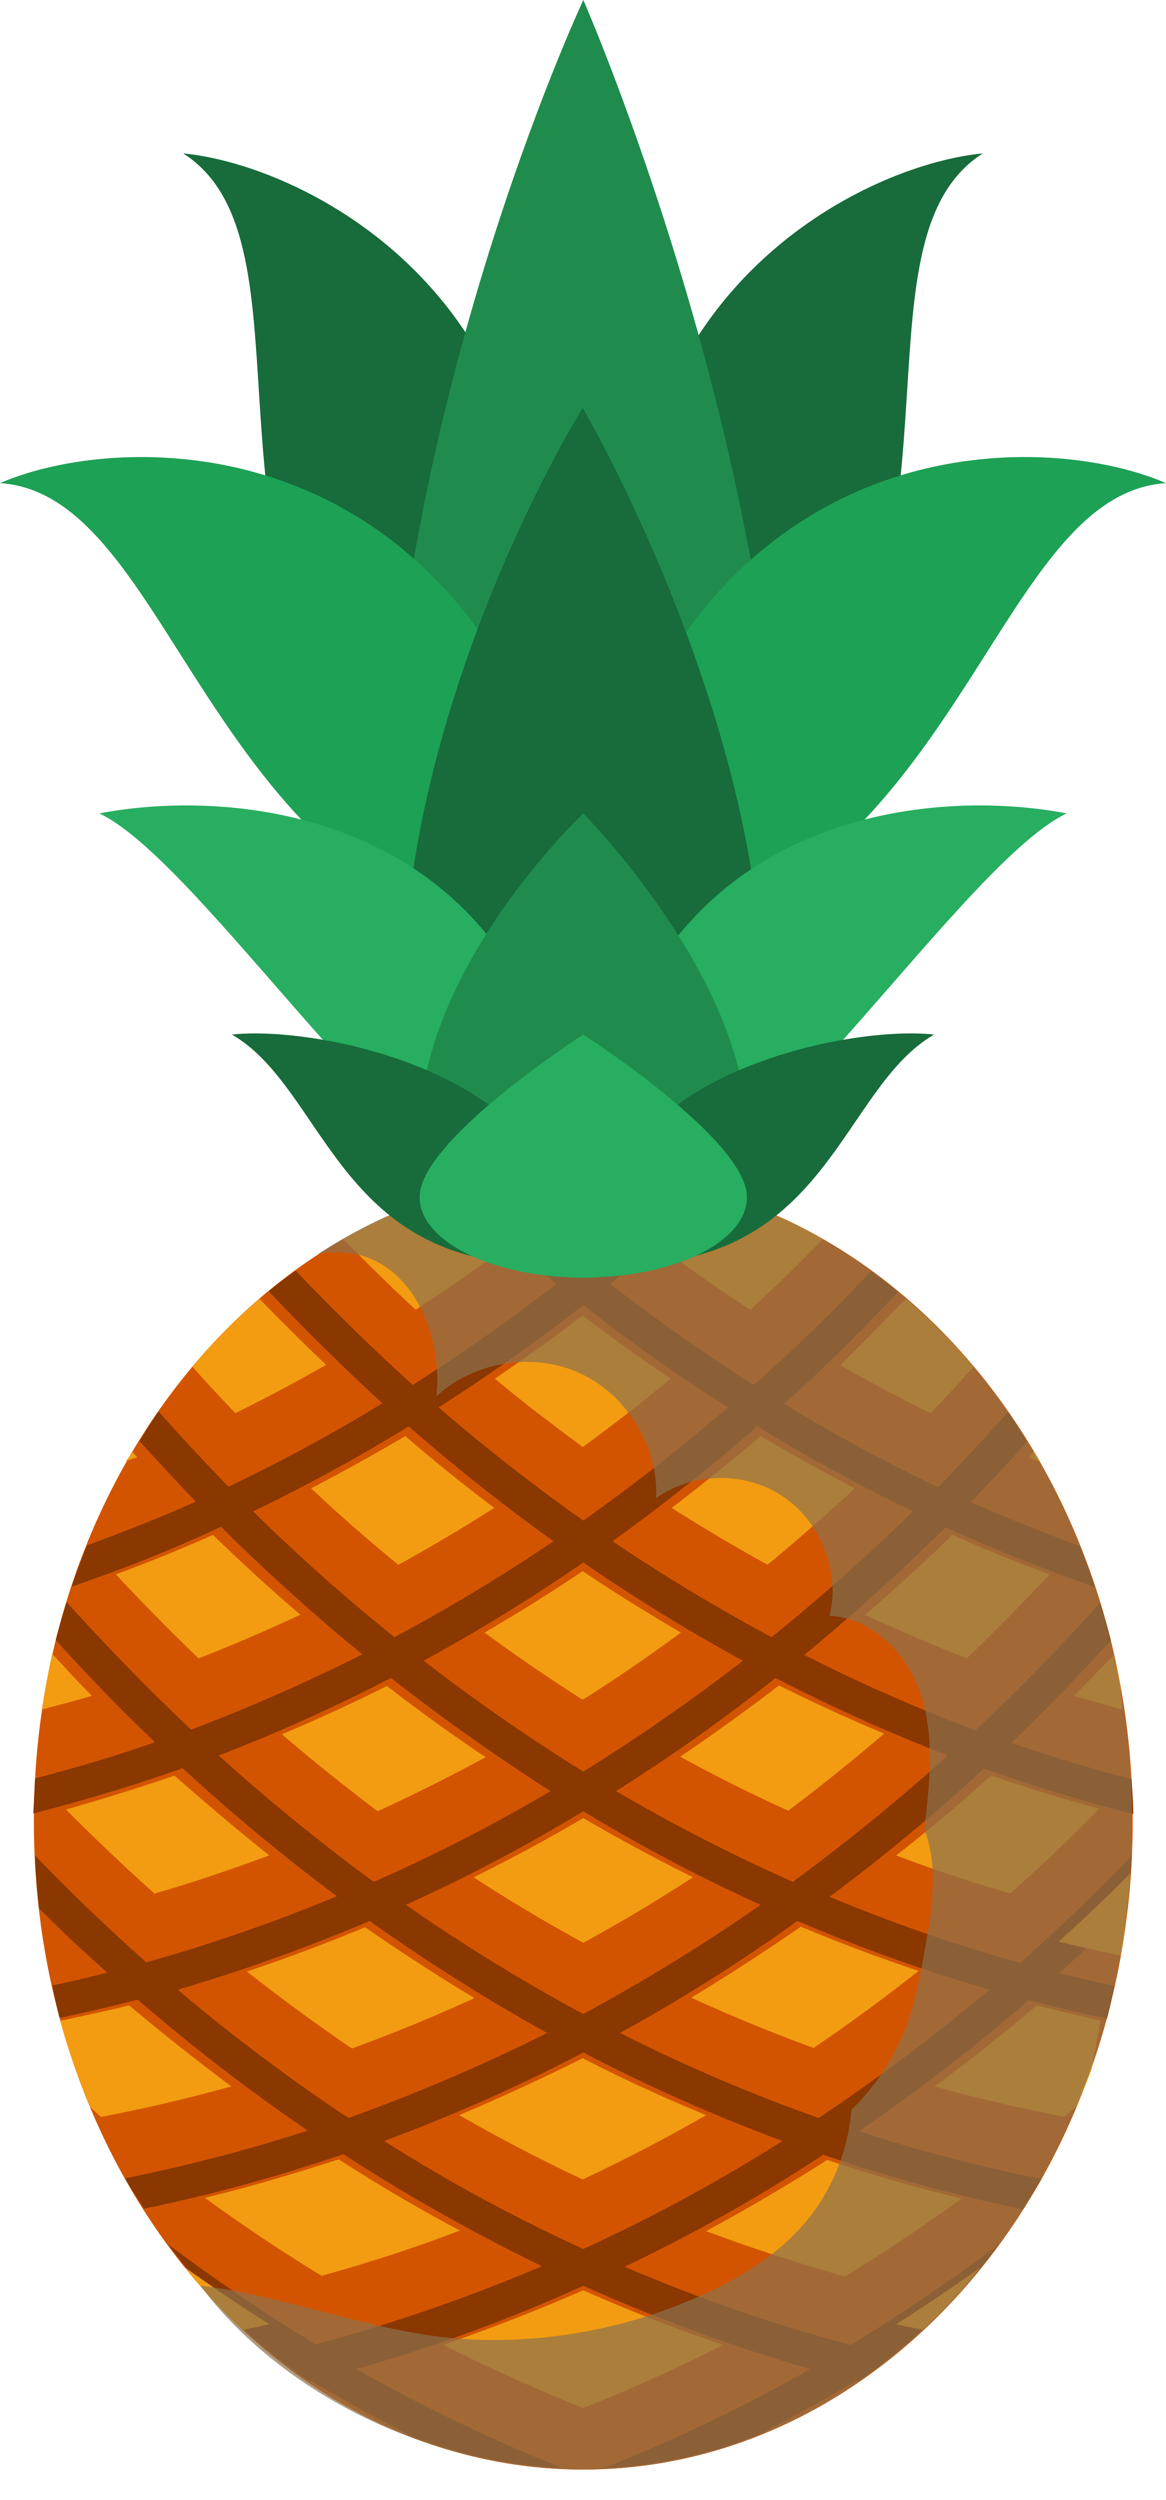 <svg width="35" height="75" fill="none" xmlns="http://www.w3.org/2000/svg"><path d="M34 54.645c0 10.737-7.392 19.44-16.491 19.44-9.1 0-16.492-8.703-16.492-19.44 0-10.736 7.393-19.421 16.492-19.421S34 43.927 34 54.646Z" fill="#D35400"/><path d="M29.968 67.346a59.018 59.018 0 0 1-4.429 2.999A49.017 49.017 0 0 1 18.75 68a49.867 49.867 0 0 0 5.963-3.36 49.64 49.64 0 0 0 5.98 1.637c.19-.31.396-.604.569-.914a46.086 46.086 0 0 1-5.48-1.43c1.706-1.155 3.394-2.464 5.1-3.93.793.208 1.569.397 2.344.552.086-.327.155-.654.224-.982-.551-.12-1.103-.241-1.654-.379.689-.62 1.361-1.258 2.05-1.93.052-.517.104-1.051.121-1.586a64.21 64.21 0 0 1-3.343 3.206 48.194 48.194 0 0 1-5.722-1.982 57.574 57.574 0 0 0 4.636-3.843 50.48 50.48 0 0 0 4.48 1.361c0-.361-.034-.706-.051-1.05a46.917 46.917 0 0 1-3.602-1.086c1-.965 2-2 2.982-3.068-.104-.379-.207-.758-.328-1.137a60.827 60.827 0 0 1-3.74 3.826 50.245 50.245 0 0 1-5.135-2.258 65.897 65.897 0 0 0 4.24-3.826 55.15 55.15 0 0 0 4.48 1.792c-.138-.43-.293-.844-.465-1.24a61.216 61.216 0 0 1-3.257-1.31 56.434 56.434 0 0 0 1.689-1.81c-.19-.292-.362-.603-.569-.895-.707.775-1.396 1.533-2.102 2.257a50.91 50.91 0 0 1-4.619-2.499 56.764 56.764 0 0 0 3.412-3.36c-.258-.224-.534-.414-.81-.62a54.195 54.195 0 0 1-3.515 3.411 54.71 54.71 0 0 1-4.308-3.032 62.65 62.65 0 0 0 3.102-2.723 14.93 14.93 0 0 0-1.19-.293 64.063 64.063 0 0 1-2.722 2.343 56.207 56.207 0 0 1-2.723-2.343c-.396.086-.793.172-1.19.293a72.944 72.944 0 0 0 3.103 2.723 58.125 58.125 0 0 1-4.309 3.032 65.171 65.171 0 0 1-3.515-3.429c-.276.207-.552.397-.81.62a69.124 69.124 0 0 0 3.412 3.36 50.854 50.854 0 0 1-4.618 2.5 66.215 66.215 0 0 1-2.103-2.258c-.207.293-.379.586-.568.896.568.62 1.12 1.224 1.688 1.81-1.102.5-2.188.913-3.257 1.31-.172.413-.327.827-.465 1.24a44.912 44.912 0 0 0 4.48-1.792 60.67 60.67 0 0 0 4.24 3.826 54.322 54.322 0 0 1-5.135 2.257c-1.258-1.172-2.5-2.464-3.74-3.825-.12.379-.224.758-.327 1.137a56.239 56.239 0 0 0 2.98 3.067c-1.223.431-2.429.776-3.6 1.086L1 54.404c1.447-.379 2.946-.81 4.48-1.361a57.57 57.57 0 0 0 4.636 3.843 51.51 51.51 0 0 1-5.722 1.982 57.765 57.765 0 0 1-3.343-3.206c.017.535.07 1.069.12 1.586a42.606 42.606 0 0 0 2.052 1.93c-.552.138-1.103.276-1.655.379.07.327.138.655.224.982.776-.172 1.551-.345 2.344-.551a56.977 56.977 0 0 0 5.1 3.929 49.667 49.667 0 0 1-5.48 1.43c.173.31.38.62.57.913a49.629 49.629 0 0 0 5.98-1.637 55.143 55.143 0 0 0 5.962 3.36 51.394 51.394 0 0 1-6.79 2.344A54.243 54.243 0 0 1 5.05 67.33c1.207 1.637 2.62 3.016 4.222 4.101h.07c.999.586 1.998 1.138 2.98 1.637a14.03 14.03 0 0 0 4.55.966 50.12 50.12 0 0 1-6.17-2.965 49.13 49.13 0 0 0 6.808-2.498 52.377 52.377 0 0 0 6.807 2.499 50.113 50.113 0 0 1-6.17 2.963 14.131 14.131 0 0 0 4.567-.965c.982-.5 1.982-1.05 2.981-1.637h.07c1.585-1.085 3.015-2.481 4.221-4.101l-.017.017Zm-.276-7.651a58.298 58.298 0 0 1-5.118 3.843 51.213 51.213 0 0 1-5.963-2.55 52.229 52.229 0 0 0 5.325-3.361 52.033 52.033 0 0 0 5.773 2.068h-.017Zm-6.858-2.55a56.284 56.284 0 0 1-5.325 3.273 54.182 54.182 0 0 1-5.325-3.274 49.732 49.732 0 0 0 5.325-2.809 49.723 49.723 0 0 0 5.325 2.81ZM12.718 49.82a53.676 53.676 0 0 0 4.79-2.947A53.677 53.677 0 0 0 22.3 49.82a55.986 55.986 0 0 1-4.79 3.326 55.969 55.969 0 0 1-4.791-3.326Zm15.733 2.844a59.908 59.908 0 0 1-4.652 3.79 53.476 53.476 0 0 1-5.308-2.722c1.585-1 3.188-2.12 4.79-3.395a51.664 51.664 0 0 0 5.17 2.327Zm-5.72-9.875a52.431 52.431 0 0 0 4.67 2.55 59.564 59.564 0 0 1-4.24 3.775 54.877 54.877 0 0 1-4.774-2.878 58.409 58.409 0 0 0 4.343-3.447Zm-5.222-3.636a51.52 51.52 0 0 0 4.342 3.068 57.404 57.404 0 0 1-4.342 3.395 57.424 57.424 0 0 1-4.343-3.395 55.783 55.783 0 0 0 4.343-3.068Zm-9.91 6.187a52.427 52.427 0 0 0 4.67-2.55 58.409 58.409 0 0 0 4.344 3.446 52.405 52.405 0 0 1-4.774 2.878 56.456 56.456 0 0 1-4.24-3.774Zm-1.033 7.324a51.655 51.655 0 0 0 5.17-2.327 61.505 61.505 0 0 0 4.79 3.395 50.029 50.029 0 0 1-5.307 2.723 59.911 59.911 0 0 1-4.653-3.791Zm-1.241 7.03a53.313 53.313 0 0 0 5.773-2.067 55.44 55.44 0 0 0 5.325 3.36 53.85 53.85 0 0 1-5.963 2.55 55.065 55.065 0 0 1-5.118-3.842h-.017Zm6.204 4.533a50.957 50.957 0 0 0 5.98-2.654 50.957 50.957 0 0 0 5.98 2.654 49.965 49.965 0 0 1-5.98 3.24 49.98 49.98 0 0 1-5.98-3.24Z" fill="#8A3700"/><path d="M14.545 48.976a52.588 52.588 0 0 0 2.946 2.016 49.806 49.806 0 0 0 2.947-2.016c-1-.586-1.982-1.19-2.947-1.844a52.56 52.56 0 0 1-2.946 1.844ZM20.163 45.236a54.738 54.738 0 0 0 2.877 1.706 69.242 69.242 0 0 0 2.62-2.292 64.811 64.811 0 0 1-2.826-1.568 69.612 69.612 0 0 1-2.671 2.154ZM14.217 56.317a50.196 50.196 0 0 0 3.292 1.965 50.196 50.196 0 0 0 3.291-1.965 55.544 55.544 0 0 1-3.291-1.775 50.599 50.599 0 0 1-3.292 1.775ZM9.34 44.65a47.917 47.917 0 0 0 2.62 2.292 54.738 54.738 0 0 0 2.877-1.706 50.347 50.347 0 0 1-2.67-2.154A64.945 64.945 0 0 1 9.34 44.65ZM11.34 54.335a56.703 56.703 0 0 0 3.239-1.62 51.69 51.69 0 0 1-2.964-2.136c-1.034.517-2.085 1-3.154 1.447a58.2 58.2 0 0 0 2.878 2.31ZM4.653 56.8c1.154-.328 2.292-.724 3.43-1.138a74.624 74.624 0 0 1-2.844-2.395 65.097 65.097 0 0 1-3.257 1.017 61.827 61.827 0 0 0 2.67 2.533V56.8ZM3.481 47.235c.81.862 1.637 1.706 2.482 2.516a52.404 52.404 0 0 0 3.05-1.31 57.511 57.511 0 0 1-2.62-2.395c-.965.431-1.947.828-2.93 1.19h.018ZM26.9 69.724c.276.07.535.104.793.173a16.398 16.398 0 0 0 1.74-1.879 54.335 54.335 0 0 1-2.532 1.706ZM5.549 68.018c.534.672 1.12 1.293 1.74 1.879.259-.052.518-.104.793-.173a54.336 54.336 0 0 1-2.533-1.706ZM31.519 47.235a47.403 47.403 0 0 1-2.93-1.189 57.511 57.511 0 0 1-2.619 2.396 57.99 57.99 0 0 0 3.05 1.31 68.48 68.48 0 0 0 2.482-2.517h.017ZM14.234 59.936a59.027 59.027 0 0 1-3.274-2.12c-1.172.483-2.344.93-3.55 1.327a56.72 56.72 0 0 0 3.154 2.31 50.87 50.87 0 0 0 3.653-1.5l.017-.017ZM12.477 39.291a53.08 53.08 0 0 0 2.585-1.792c-.604-.517-1.207-1.069-1.81-1.62a15.938 15.938 0 0 0-2.947 1.292 62.076 62.076 0 0 0 2.172 2.12ZM20.421 52.698a43.655 43.655 0 0 0 3.24 1.62 58.3 58.3 0 0 0 2.878-2.31 52.134 52.134 0 0 1-3.154-1.447 61.679 61.679 0 0 1-2.964 2.137ZM32.243 50.871c.465.138.947.276 1.447.414 0-.224-.034-.43-.051-.655-.052-.327-.138-.655-.207-.982-.397.414-.793.827-1.19 1.223ZM25.212 40.945c.896.517 1.81 1 2.723 1.448.43-.448.861-.913 1.292-1.396a17.433 17.433 0 0 0-2.034-2.033c-.672.689-1.326 1.361-1.981 1.999v-.018ZM21.197 63.452a48.059 48.059 0 0 1-3.706-1.706 65.877 65.877 0 0 1-3.705 1.706 50.353 50.353 0 0 0 3.705 1.93 50.353 50.353 0 0 0 3.706-1.93ZM3.05 63.503a49.21 49.21 0 0 0 3.895-.913 67.697 67.697 0 0 1-3.068-2.43c-.689.172-1.378.31-2.068.465.242.896.552 1.758.897 2.585.12.104.224.207.344.31v-.017ZM7.065 42.393c.914-.448 1.81-.93 2.723-1.448a71.932 71.932 0 0 1-1.999-1.981 17.293 17.293 0 0 0-2.016 2.033c.43.483.862.948 1.292 1.396ZM4.119 43.72s-.104-.12-.155-.172a1.71 1.71 0 0 1-.19.292c.12-.051.224-.086.345-.12ZM2.757 50.871c-.413-.413-.792-.827-1.189-1.258-.12.552-.224 1.103-.31 1.672.5-.138 1-.258 1.5-.413ZM21.713 70.345a48.185 48.185 0 0 1-4.204-1.638 57.218 57.218 0 0 1-4.205 1.638 54.077 54.077 0 0 0 4.205 1.895 51.314 51.314 0 0 0 4.204-1.895ZM9.633 68.277a45.274 45.274 0 0 0 4.17-1.362 48.825 48.825 0 0 1-3.636-2.137c-1.327.431-2.67.828-4.015 1.155a50.97 50.97 0 0 0 3.481 2.326v.018ZM33.018 60.608a61.112 61.112 0 0 1-1.895-.448c-1 .844-2.034 1.672-3.068 2.43 1.275.362 2.585.655 3.895.913.086-.069.224-.207.362-.31.155-.38.327-.758.465-1.155.086-.482.172-.947.258-1.43h-.017ZM31.777 58.247c.638.155 1.241.293 1.862.414.137-.81.24-1.637.293-2.465a47.8 47.8 0 0 1-2.155 2.051ZM20.766 59.936a50.89 50.89 0 0 0 3.653 1.5 50.938 50.938 0 0 0 3.154-2.31A51.207 51.207 0 0 1 24.04 57.8a66.279 66.279 0 0 1-3.274 2.12v.017ZM33.001 54.266a59.911 59.911 0 0 1-3.257-1 47.446 47.446 0 0 1-2.843 2.396c1.137.431 2.291.81 3.429 1.138a52.078 52.078 0 0 0 2.654-2.534H33ZM28.848 65.95a48.244 48.244 0 0 1-4.015-1.154 60.573 60.573 0 0 1-3.637 2.136 53.49 53.49 0 0 0 4.17 1.362 58.19 58.19 0 0 0 3.482-2.326v-.018ZM17.491 43.41a49.23 49.23 0 0 0 2.637-2.051 51.463 51.463 0 0 1-2.637-1.896 60.332 60.332 0 0 1-2.636 1.896c.861.724 1.758 1.396 2.636 2.05ZM19.938 37.499c.845.62 1.707 1.223 2.585 1.792a49.702 49.702 0 0 0 2.172-2.12 15.297 15.297 0 0 0-2.93-1.292c-.603.551-1.206 1.086-1.81 1.62h-.017ZM30.881 43.72c.121.052.224.086.345.138a2.986 2.986 0 0 0-.19-.31c-.051.051-.103.12-.155.172Z" fill="#F39C12"/><path d="M20.076 24.126c-4.463-13.959 5.17-19.111 9.427-19.525-4.17 2.654 0 12.339-6.135 19.043-.638.706-3.292.482-3.292.482ZM14.924 24.126c4.463-13.959-5.17-19.111-9.427-19.525 4.17 2.654 0 12.339 6.135 19.043.638.706 3.292.482 3.292.482Z" fill="#186B3B"/><path d="M11.546 26.297c0 3.774 2.671 12.029 5.963 12.029 3.291 0 5.962-8.255 5.962-12.029C23.471 13.597 17.51 0 17.51 0s-5.963 12.7-5.963 26.297Z" fill="#1F8C4D"/><path d="M17.336 27.056c2.81-14.39 13.718-14.27 17.664-12.563-4.929.327-5.945 10.805-14.545 13.734-.896.31-3.119-1.154-3.119-1.154v-.017Z" fill="#1DA155"/><path d="M17.664 27.056C14.854 12.666 3.946 12.786 0 14.493c4.929.327 5.945 10.805 14.545 13.734.896.31 3.119-1.154 3.119-1.154v-.017Z" fill="#1DA155"/><path d="M12.08 30.14c0 2.568 2.43 8.186 5.411 8.186 2.982 0 5.412-5.618 5.412-8.186 0-8.65-5.412-17.905-5.412-17.905s-5.41 8.651-5.41 17.905Z" fill="#186B3B"/><path d="M17.94 33.742c1.62-9.34 9.874-10.15 14.079-9.34-3.343 1.568-10.72 13.528-13.7 11.511-.793-.534-.38-2.154-.38-2.154v-.017ZM17.06 33.742c-1.62-9.34-9.874-10.15-14.079-9.34 3.343 1.568 10.72 13.528 13.7 11.511.793-.534.38-2.154.38-2.154v-.017Z" fill="#27AE60"/><path d="M12.597 33.966c0 1.361 2.189 4.377 4.912 4.377 2.722 0 4.911-2.998 4.911-4.377 0-4.618-4.911-9.564-4.911-9.564s-4.912 4.618-4.912 9.564Z" fill="#1F8C4D"/><path d="M17.491 35.207c-2.877 0-5.583.879-7.944 2.412.19-.034.38-.051.586-.051 2.154 0 3.188 2.43 2.964 4.325 1.137-1.051 2.912-1.344 4.325-.69 1.413.656 2.344 2.207 2.275 3.74 1.103-.792 2.706-.81 3.826-.034 1.12.758 1.706 2.257 1.378 3.567 1.328.052 2.396 1.206 2.775 2.464.38 1.258.224 2.62.069 3.93.448 1.171.224 2.481 0 3.705-.12.689-.259 1.395-.483 2.05-.344 1-.947 1.93-1.706 2.671a6.027 6.027 0 0 1-1.206 3.154c-.862 1.12-2.085 1.878-3.378 2.447a15.263 15.263 0 0 1-6.669 1.293c-2.878-.104-5.497-1.293-8.289-1.62 2.585 3.429 7.238 5.514 11.477 5.514 9.117 0 16.492-8.702 16.492-19.439 0-10.736-7.393-19.421-16.492-19.421v-.017Z" fill="#8D734E" style="mix-blend-mode:multiply" opacity=".7"/><path d="M18.163 36.224c.862-4.12 7.376-5.463 9.875-5.188-2.792 1.62-3.154 6.876-9.289 6.894-.861 0-.585-1.706-.585-1.706ZM16.837 36.224c-.862-4.12-7.376-5.463-9.875-5.188 2.792 1.62 3.154 6.876 9.289 6.894.844 0 .585-1.706.585-1.706Z" fill="#186B3B"/><path d="M12.597 35.879c-.034 1.361 2.189 2.447 4.912 2.447 2.722 0 4.945-1.069 4.911-2.447-.052-1.723-4.911-4.843-4.911-4.843s-4.86 3.12-4.912 4.843Z" fill="#27AE60"/></svg>